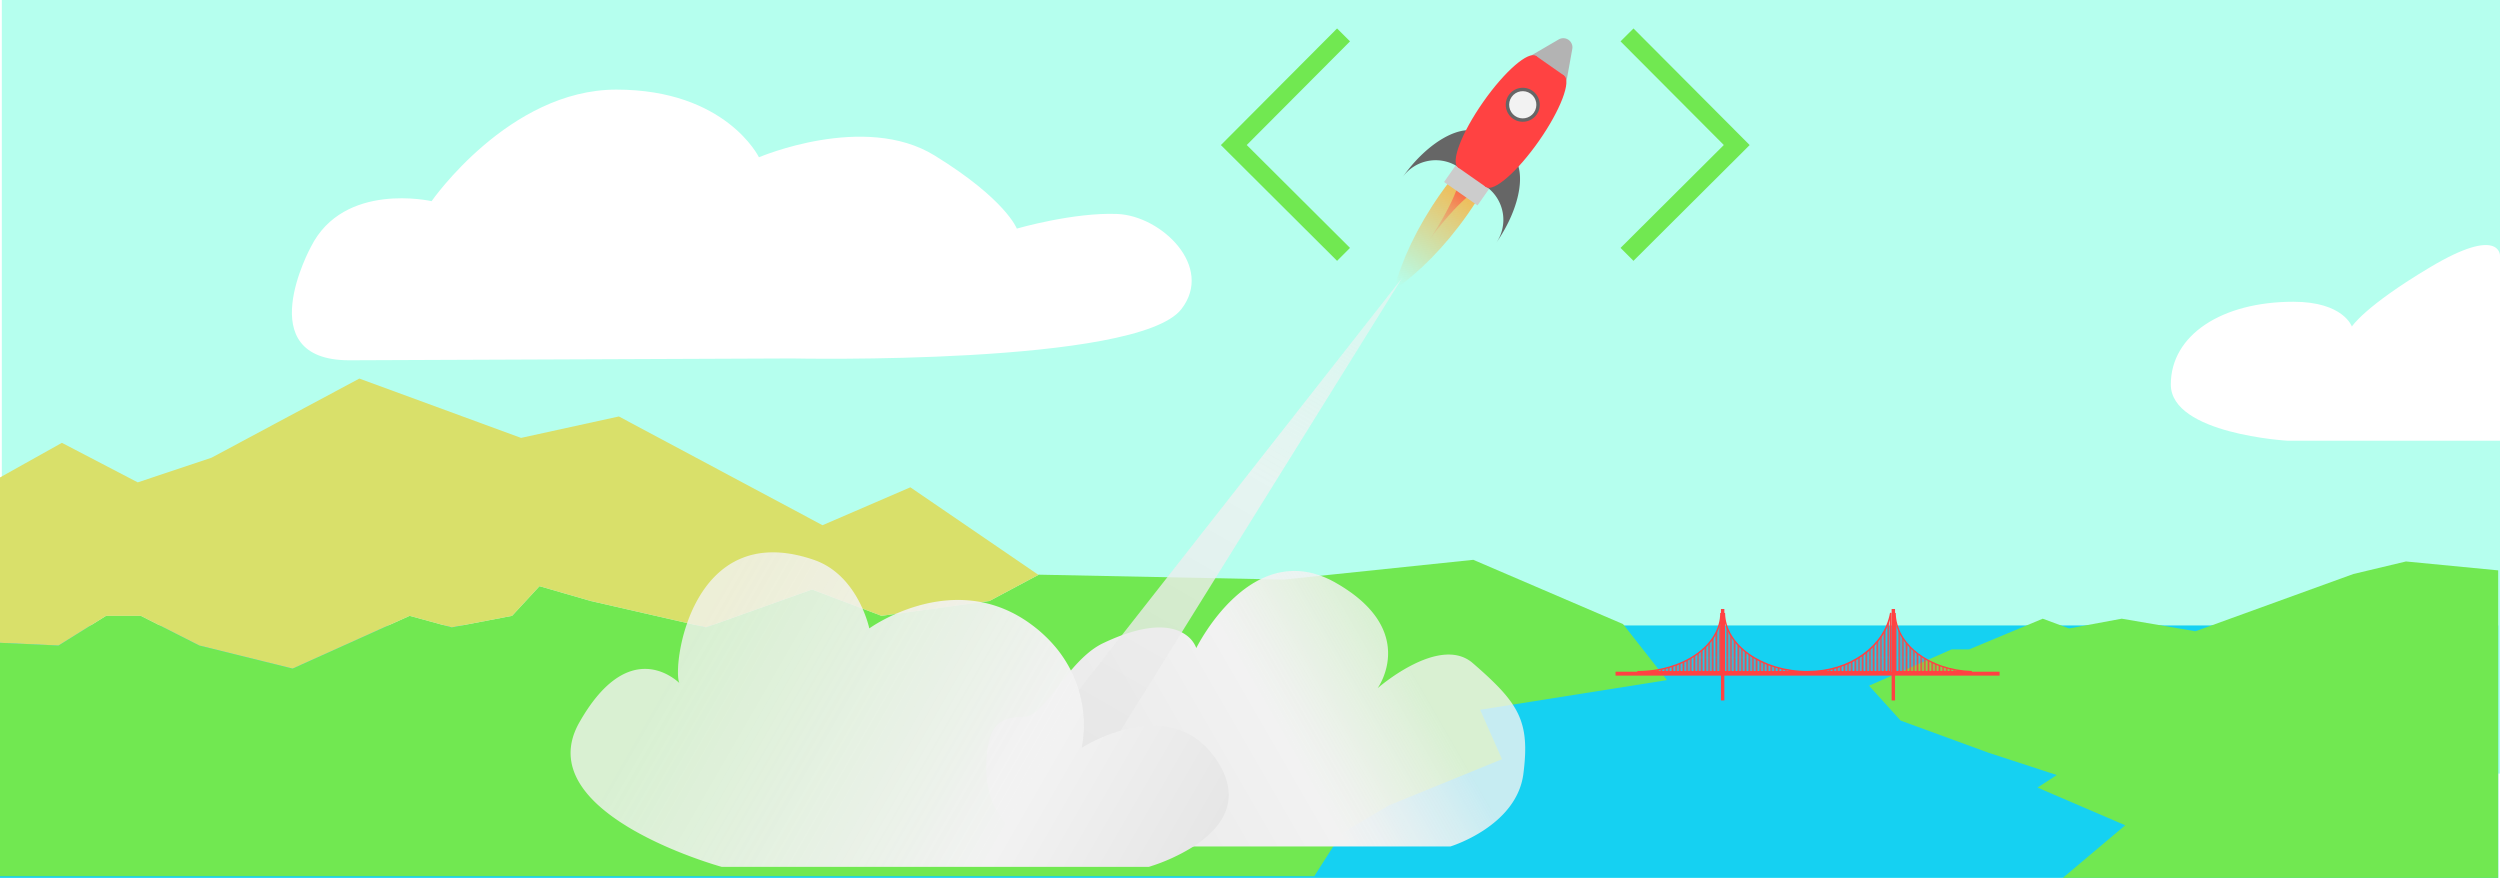 <svg xmlns="http://www.w3.org/2000/svg" xmlns:xlink="http://www.w3.org/1999/xlink" viewBox="0 0 1367 480"><defs><style>.cls-1,.cls-19,.cls-2{fill:none;}.cls-10,.cls-11,.cls-2,.cls-8,.cls-9{stroke:#ff4242;}.cls-10,.cls-11,.cls-19,.cls-2,.cls-8,.cls-9{stroke-miterlimit:10;}.cls-2{stroke-width:0.95px;}.cls-3{fill:#b5ffee;}.cls-4{fill:#15d1f2;}.cls-5{fill:#71e851;}.cls-6{fill:#d9e06a;}.cls-7{fill:#ff4242;}.cls-8{stroke-width:0.79px;}.cls-10,.cls-11,.cls-8,.cls-9{fill:url(#New_Pattern_Swatch_1);}.cls-9{stroke-width:0.8px;}.cls-10{stroke-width:0.86px;}.cls-11{stroke-width:0.77px;}.cls-12{fill:#fff;}.cls-13{fill:url(#linear-gradient);}.cls-14{fill:url(#linear-gradient-2);}.cls-15{fill:#ccc;}.cls-16{fill:#666;}.cls-17{fill:#b3b3b3;}.cls-18{fill:#f2f2f2;}.cls-19{stroke:#71e851;stroke-width:10px;}.cls-20{fill:url(#linear-gradient-3);}.cls-21{fill:url(#linear-gradient-4);}.cls-22{opacity:0.8;fill:url(#linear-gradient-5);}</style><pattern id="New_Pattern_Swatch_1" data-name="New Pattern Swatch 1" width="1.48" height="71.95" patternUnits="userSpaceOnUse" viewBox="0 0 1.48 71.95"><rect class="cls-1" width="1.48" height="71.95"/><polygon class="cls-2" points="0.47 71.47 0.48 71.47 0.48 0.47 0.47 0.47 0.47 71.47"/><polygon class="cls-1" points="1.47 71.47 1.48 71.47 1.48 0.47 1.47 0.47 1.47 71.47"/></pattern><linearGradient id="linear-gradient" x1="882.46" y1="103.79" x2="882.46" y2="178.21" gradientTransform="matrix(0.82, 0.57, -0.57, 0.82, 141.57, -493.68)" gradientUnits="userSpaceOnUse"><stop offset="0" stop-color="#fbb03b"/><stop offset="1" stop-color="#fbb03b" stop-opacity="0"/></linearGradient><linearGradient id="linear-gradient-2" x1="882.46" y1="148.44" x2="882.46" y2="103.79" gradientTransform="matrix(0.82, 0.57, -0.57, 0.82, 141.57, -493.68)" gradientUnits="userSpaceOnUse"><stop offset="0" stop-color="#ff4242" stop-opacity="0"/><stop offset="0.52" stop-color="#ff4242" stop-opacity="0.4"/><stop offset="1" stop-color="#ff4242"/></linearGradient><linearGradient id="linear-gradient-3" x1="568.02" y1="483.23" x2="804.9" y2="346.46" gradientUnits="userSpaceOnUse"><stop offset="0" stop-color="#e6e6e6"/><stop offset="0.57" stop-color="#f2f2f2"/><stop offset="0.65" stop-color="#f2f2f2" stop-opacity="0.96"/><stop offset="0.79" stop-color="#f2f2f2" stop-opacity="0.86"/><stop offset="0.86" stop-color="#f2f2f2" stop-opacity="0.8"/></linearGradient><linearGradient id="linear-gradient-4" x1="350.33" y1="336.9" x2="636.7" y2="502.24" gradientUnits="userSpaceOnUse"><stop offset="0.09" stop-color="#f2f2f2" stop-opacity="0.8"/><stop offset="0.7" stop-color="#f2f2f2"/><stop offset="1" stop-color="#e6e6e6"/></linearGradient><linearGradient id="linear-gradient-5" x1="594.18" y1="410.33" x2="749.12" y2="141.97" xlink:href="#linear-gradient-3"/></defs><title>Asset 6</title><g id="Layer_2" data-name="Layer 2"><g id="Art_Layer" data-name="Art Layer"><g id="Background"><g id="Sky"><rect class="cls-3" x="1" width="1366" height="423"/></g><g id="Water"><rect class="cls-4" y="342" width="1366" height="138"/></g></g><g id="Land"><polygon class="cls-5" points="1366 311.88 1366 480 1127.99 480 1162.07 451.26 1114.11 430.65 1124.65 423.79 1087.24 411.57 1039.27 394.02 1022 374.94 1067.1 355.1 1076.68 355.1 1116.98 338.3 1131.37 343.64 1160.16 338.3 1200.45 345.18 1286.79 313.88 1315.58 307.01 1366 311.88"/><polygon class="cls-5" points="809.34 388.1 821.3 415.13 759.5 440.36 733.59 455.67 718.63 479.1 0 479.1 0 351.48 32 352.96 58 336.74 77 336.74 109 352.96 160 365.57 224 336.74 247 343.05 280 336.74 295 320.52 323 328.63 386 343.05 444 322.33 482 336.74 541 328.63 567.99 314.23 701.91 316.92 805.61 306.11 887.48 341.25 911.5 371.88 809.34 388.1"/><polygon class="cls-6" points="567.99 314.23 541 328.63 482 336.74 444 322.33 386 343.05 323 328.63 295 320.52 280 336.74 247 343.05 224 336.74 160 365.57 109 352.96 77 336.74 58 336.74 32 352.96 0 351.48 0 261.06 33.84 242.14 75.32 263.76 115.71 250.25 196.49 207 284.91 239.44 338.4 227.72 449.75 287.19 497.78 266.46 567.64 314.22 567.99 314.23"/><rect class="cls-7" x="883.38" y="367.29" width="210" height="2.14"/><rect class="cls-7" x="941.01" y="333" width="1.87" height="50"/><rect class="cls-7" x="1034.34" y="333" width="1.87" height="50"/><path class="cls-8" d="M941,335.14v32.14H895.28C920.53,367.29,941,352.9,941,335.14Z"/><path class="cls-9" d="M988.61,367.29H942.88V335.14h0C943.13,352.93,963.51,367.29,988.61,367.29Z"/><path class="cls-10" d="M1033.88,335.14v32.14H988.61C1011.63,367.29,1030.69,353.32,1033.88,335.14Z"/><path class="cls-11" d="M1078.21,367.26v0h-42V335.14h0C1036.45,352.49,1055,366.57,1078.21,367.26Z"/></g><g id="Clouds"><path class="cls-12" d="M1367,241H1251s-64-3.62-64-30.76S1215,165,1254,165c27.46,0,32,13.57,32,13.57s6.76-11,43-32.57c38-22.62,38-6.33,38-6.33Z"/><path class="cls-12" d="M191,197l242-1s189,4,213-27c18-23.27-11-51-35-52s-55,8-55,8-6-16-45-40c-38.41-23.64-96,1-96,1s-18-37-78-37c-58.69,0-101,61-101,61s-48-11-66,25C170,135,136,197,191,197Z"/></g><g id="Rocket"><path class="cls-13" d="M802.62,117c-12.56,17.94-26.92,32.32-40.39,41.47,4-15.79,12.59-34.2,25.15-52.14,3.39-4.84,6.92-9.44,10.52-13.73l14,9.82C809.12,107.26,806,112.15,802.62,117Z"/><path class="cls-14" d="M812.5,102.88l0,0L797.29,92.16c4.29,3-3.7,21.83-17.84,42C793.24,114.5,807.82,100.72,812.5,102.88Z"/><rect class="cls-15" x="790.8" y="95.76" width="22.33" height="11.16" transform="translate(203.16 -441.66) rotate(35)"/><path class="cls-16" d="M818,133a22.33,22.33,0,0,0-5.48-31.1L825.29,83.6C835.39,90.67,832.11,112.79,818,133Z"/><path class="cls-16" d="M766.75,97.13a22.33,22.33,0,0,1,31.1-5.48l12.81-18.29C800.56,66.29,780.9,76.93,766.75,97.13Z"/><path class="cls-17" d="M859.73,26.76l-2.85,15.8a5,5,0,0,1-7.79,3.21l-11-7.71a5,5,0,0,1,.35-8.42l13.87-8.08A5,5,0,0,1,859.73,26.76Z"/><rect class="cls-7" x="816.93" y="29.23" width="18.61" height="74.42" transform="translate(187.53 -461.89) rotate(35)"/><ellipse class="cls-7" cx="818.61" cy="61.1" rx="37.21" ry="9.3" transform="translate(299.03 696.62) rotate(-55)"/><ellipse class="cls-7" cx="833.85" cy="71.77" rx="37.21" ry="9.3" transform="translate(296.78 713.66) rotate(-55)"/><circle class="cls-16" cx="832.64" cy="57.29" r="9.3" transform="translate(308.13 706.49) rotate(-55)"/><circle class="cls-18" cx="832.64" cy="57.29" r="7.44" transform="translate(308.13 706.49) rotate(-55)"/><rect class="cls-1" x="778.74" y="3.74" width="63.26" height="171.17" transform="translate(197.79 -448.66) rotate(35)"/><polyline class="cls-19" points="889.65 19.09 949.65 79.31 889.65 139.09"/><polyline class="cls-19" points="734.65 19.09 674.65 79.31 734.65 139.09"/><path class="cls-20" d="M833,423c-3.62,28.84-39.88,39.83-39.88,39.83H579.21s-39.88-1.38-39.88-42.57q0-3.27.17-6.05a42.94,42.94,0,0,1,2.12-11.69c1.5-4.14,3.69-6.65,6.43-8.18,3.23-1.81,7.21-2.25,11.74-2.39,5.92-.19,11.7-7.53,18.36-16.08,2.36-3,4.82-6.21,7.44-9.28,5.22-6.1,11-11.8,17.8-15,20.76-9.82,33.26-9.65,40.65-6.79a20,20,0,0,1,4.43,2.38,15.54,15.54,0,0,1,5.67,7.16s30.23-61.8,76.15-35.72c45.23,25.69,23.68,56.7,23,57.67,1-.85,33.93-29.31,52-13.72C830.62,384.52,836.67,394.14,833,423Z"/><path class="cls-21" d="M652.68,462.81A102.58,102.58,0,0,1,628.17,474H394.64s-106.15-29.12-77.84-79c25.53-45,50.07-25.78,54.66-21.55-4-8.72,6.2-90.49,73.61-67.31,24.21,8.33,30.26,37.47,30.26,37.47s46.83-34.06,89.59-1.4a75.57,75.57,0,0,1,13.63,13.33,68,68,0,0,1,5,7.38c.72,1.22,1.39,2.43,2,3.66a63.34,63.34,0,0,1,3.57,8.51c.22.66.44,1.32.63,2l.09.3a65.06,65.06,0,0,1,1.66,31.46,88.91,88.91,0,0,1,17.72-8.21c1.12-.38,2.28-.74,3.48-1.09a65.07,65.07,0,0,1,17-2.71c12.61-.2,25.89,4.16,35.66,18.93C680.1,438,667.17,453.42,652.68,462.81Z"/><path class="cls-22" d="M766.63,152.08,612.74,399.5c-1.2.35-2.36.71-3.48,1.09a88.91,88.91,0,0,0-17.72,8.21,65.06,65.06,0,0,0-1.66-31.46Z"/></g></g></g></svg>